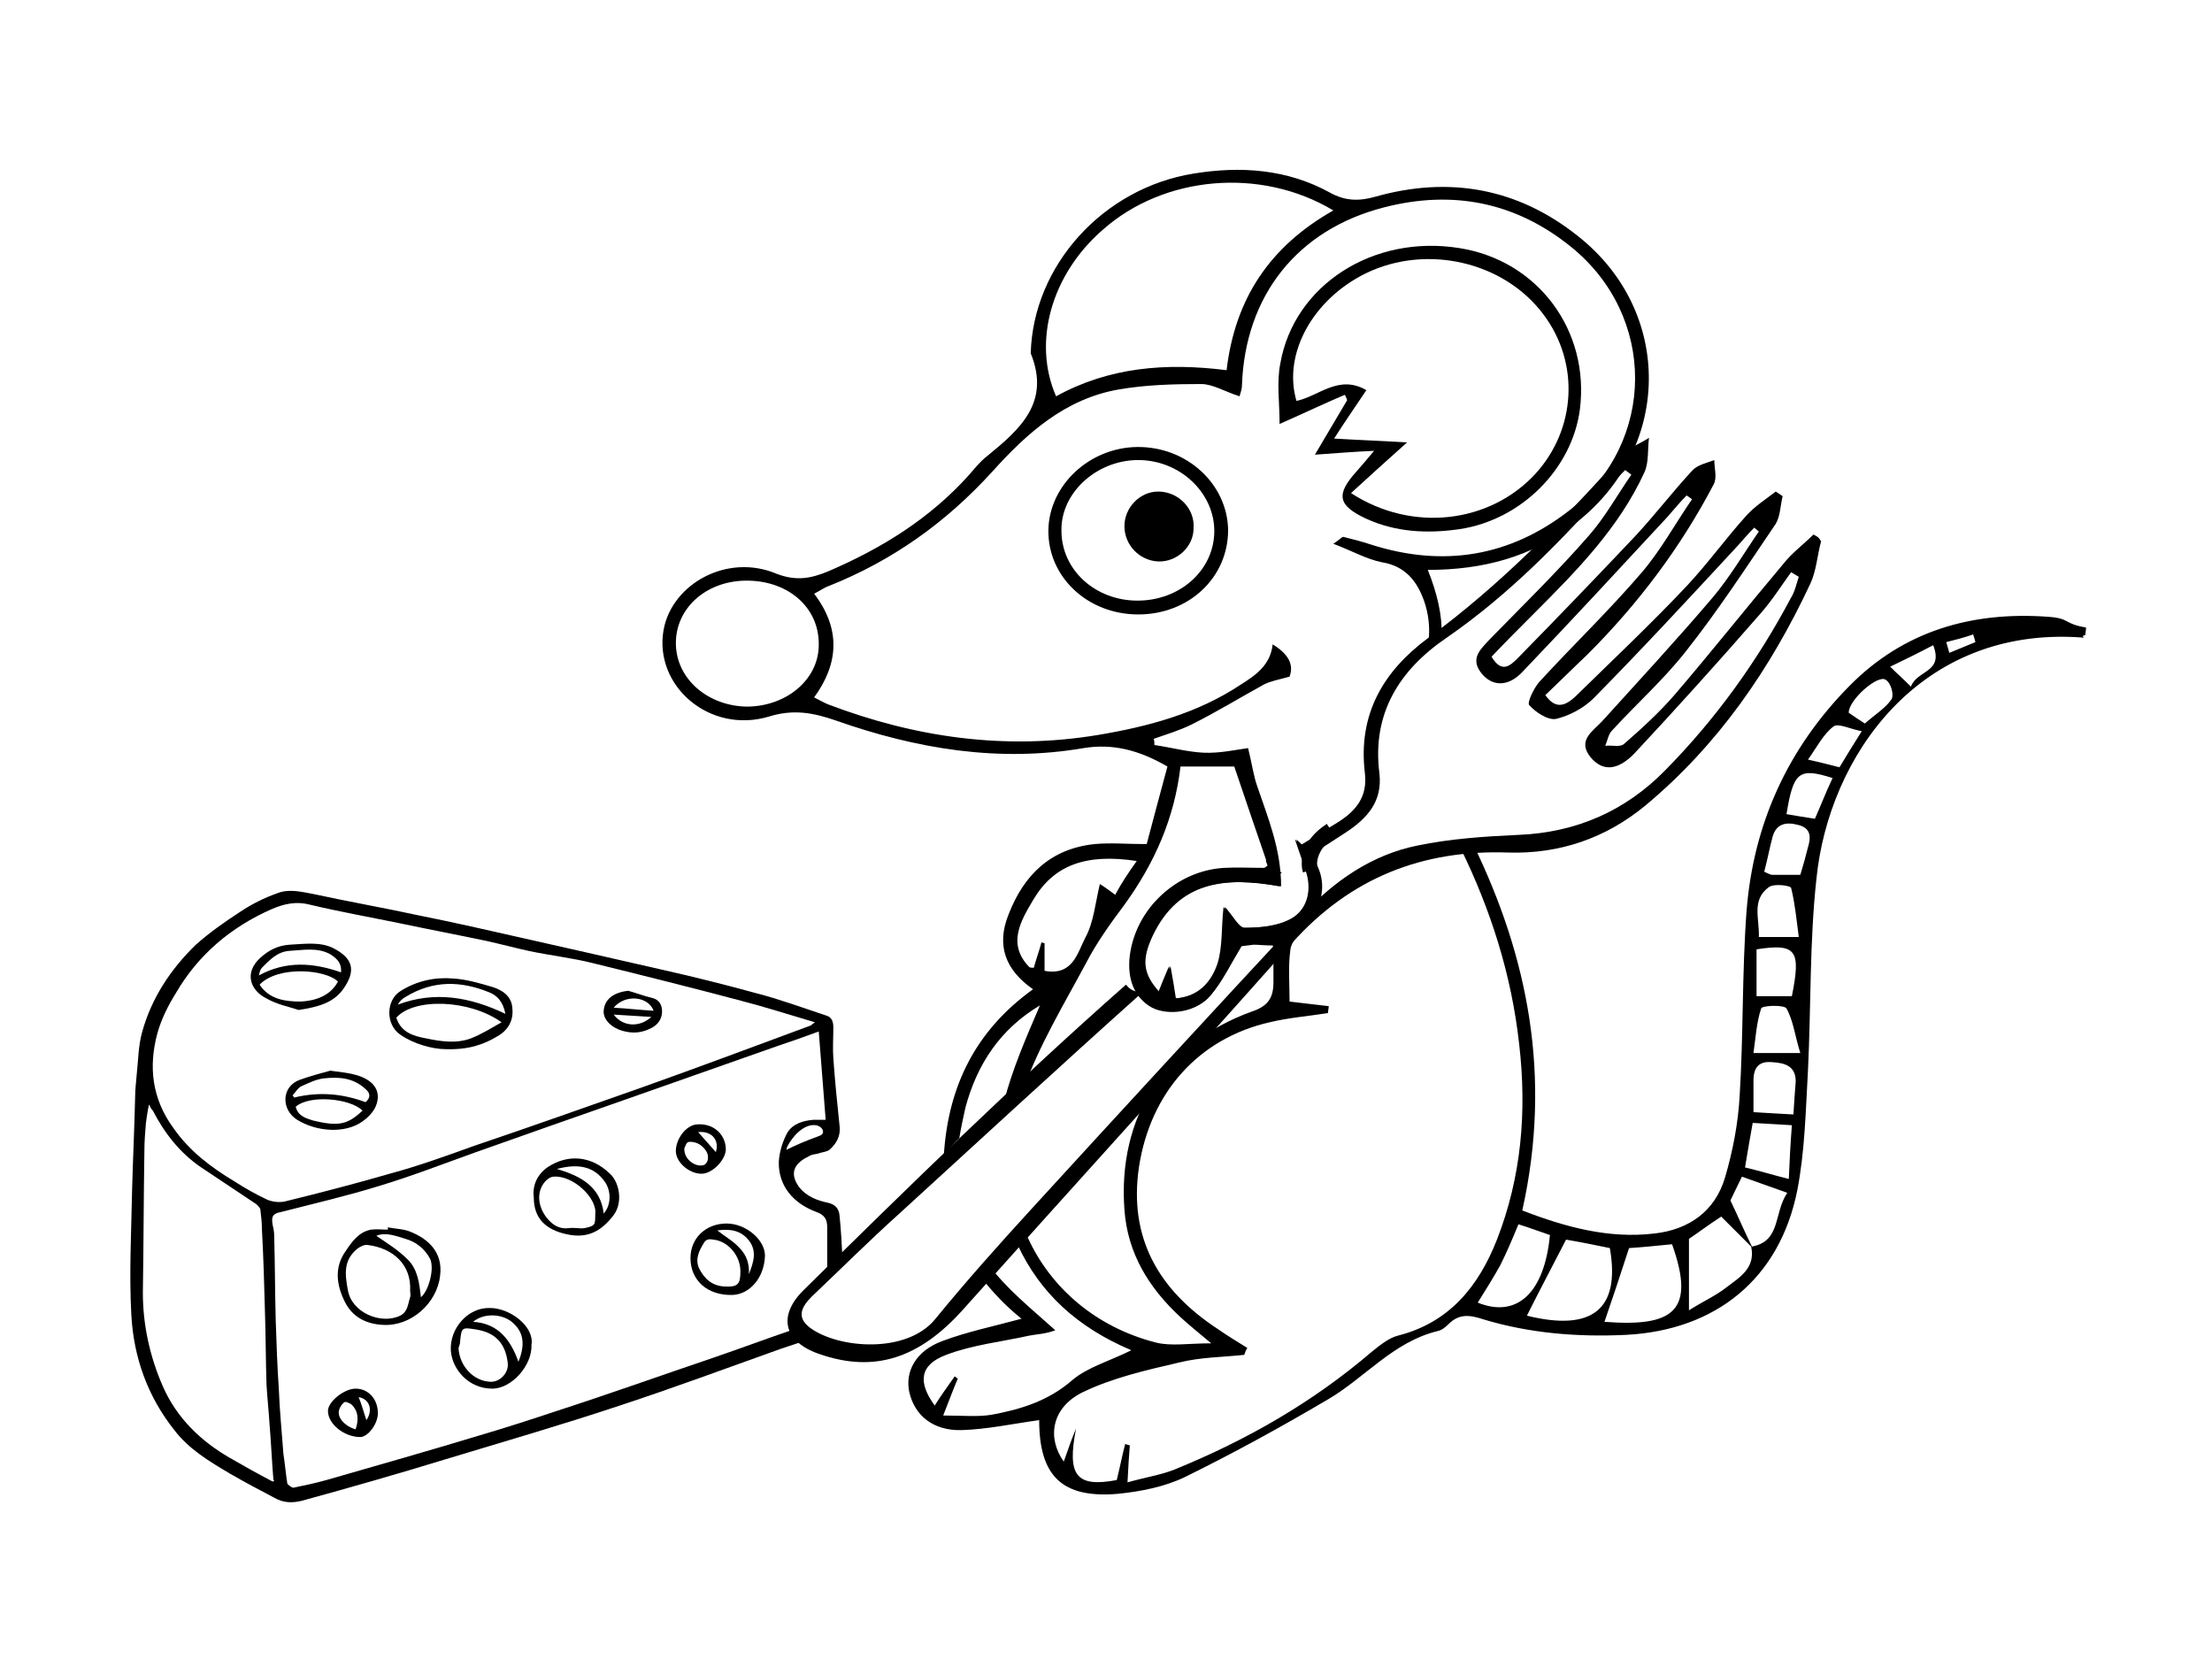 <?xml version="1.0" encoding="utf-8"?>
<!-- Generator: Adobe Illustrator 17.1.0, SVG Export Plug-In . SVG Version: 6.00 Build 0)  -->
<!DOCTYPE svg PUBLIC "-//W3C//DTD SVG 1.1//EN" "http://www.w3.org/Graphics/SVG/1.1/DTD/svg11.dtd">
<svg version="1.1" id="Layer_1" xmlns="http://www.w3.org/2000/svg" xmlns:xlink="http://www.w3.org/1999/xlink" x="0px" y="0px"
	 viewBox="0 0 288 216" enable-background="new 0 0 288 216" xml:space="preserve">
<g>
	<path d="M103.3,173.1c-3.5,1.2-7,2.5-10.5,3.7c-6.8,2.3-13.5,4.7-20.3,6.9c-3.3,1.1-6.7,2.2-10.1,3.2c-6.6,2-13.3,3.9-19.9,5.8
		c-1.4,0.4-2.9,0.7-4.3,1c-0.2,0-0.8-0.4-0.8-0.6c-0.2-1.3-0.3-2.5-0.5-3.8c-0.2-2.8-0.5-5.7-0.6-8.5c-0.2-2.9-0.3-5.8-0.4-8.8
		c-0.1-3.7-0.1-7.4-0.2-11.1c0-0.5-0.1-1-0.2-1.4c-0.2-1.1,0-1.5,1.1-1.7c4.3-1.1,8.6-2.1,12.8-3.4c4.3-1.3,8.4-2.9,12.6-4.4
		c6.5-2.3,13-4.6,19.6-6.9c6.5-2.3,13.1-4.6,19.6-6.9c1.8-0.6,3.5-1.2,5.4-1.9c0.3,3.9,0.6,7.6,0.9,11.5c-0.6,0-1.1,0-1.6,0
		c-1.3,0.1-2.7,0.5-3.4,1.7c-0.6,1.1-1,2.4-1.1,3.7c-0.1,3.2,1.9,5.5,4.9,6.6c1.1,0.4,1.4,1,1.4,2c0,2.2,0,4.3,0,6.5
		c0.1-0.3,0.2-0.7,0.1-0.4c0.1-1.2,1-1.8,1.9-1.9c-0.1-1.9-0.2-3.9-0.4-5.8c-0.1-0.9-0.6-1.4-1.5-1.6c-1.4-0.3-2.8-0.8-3.8-2.1
		c-1.4-2-0.3-3.2,1.4-4c0.3-0.2,0.7-0.2,1.1-0.3c0.5-0.2,1.1-0.2,1.5-0.5c0.9-0.8,1.5-1.8,1.3-3.2c-0.3-2.9-0.6-5.8-0.8-8.7
		c-0.1-1.3,0-2.7,0-4c0-0.8-0.2-1.4-1-1.6c-3-1-6-2.1-9.1-2.9c-4-1.1-8-2.1-12-3c-6.1-1.4-12.3-2.8-18.5-4.2c-4.4-1-8.8-2-13.3-2.9
		c-4.6-1-9.2-1.8-13.8-2.8c-1.6-0.3-3.2-0.7-4.7-0.1c-1.7,0.6-3.3,1.4-4.8,2.4c-2,1.3-4,2.7-5.8,4.3c-3.3,3.2-5.8,7-7,11.4
		c-0.5,1.8-0.5,3.7-0.7,5.5c-0.1,1.1-0.2,2.1-0.2,2.7c-0.1,4.4-0.3,8.4-0.4,12.3c-0.1,5.4-0.4,10.9-0.1,16.3
		c0.3,5.5,2.1,10.6,5.6,15c1.9,2.5,4.6,4.1,7.3,5.7c1.9,1.1,3.8,2.1,5.7,3.1c1.2,0.7,2.4,0.7,3.6,0.4c6.2-1.7,12.5-3.5,18.7-5.4
		c7.6-2.3,15.2-4.5,22.7-7c7-2.3,14-4.9,21-7.4c0.9-0.3,1.8-0.6,2.7-0.9C103.7,174.3,103.4,173.7,103.3,173.1z M106.4,148
		c-1.4,0.5-2.8,1.1-4,1.7c0,0,0-0.2,0.1-0.4c0.7-1.4,2.2-3,3.7-2.8c0.3,0,0.8,0.3,0.9,0.6C107.3,147.6,107,147.8,106.4,148z
		 M20.5,134.5c0.5-1.8,1.4-3.6,2.4-5.2c2.9-5,7.2-8.6,12.4-10.9c1.6-0.7,3.2-1.1,5.1-0.6c3.8,0.9,7.7,1.6,11.6,2.4
		c3.8,0.8,7.5,1.5,11.3,2.3c1.8,0.4,3.7,0.9,5.5,1.3c2.8,0.6,5.6,0.9,8.4,1.6c6.5,1.6,12.9,3.2,19.3,4.9c3.1,0.8,6.2,1.8,9.6,2.8
		c-0.3,0.2-0.4,0.3-0.5,0.4c-7.3,2.7-14.5,5.4-21.8,8c-7.4,2.6-14.7,5.2-22.1,7.7c-3.6,1.3-7.2,2.6-10.9,3.6
		c-4.5,1.3-9.1,2.5-13.6,3.6c-0.7,0.2-1.7,0.1-2.4-0.2c-1.5-0.7-2.9-1.5-4.3-2.4c-3-1.8-5.8-3.9-7.9-6.9
		C19.8,143.1,19.3,138.9,20.5,134.5z M35.5,192.9c-1.9-1-3.7-2-5.6-3.1c-3.8-2.2-6.9-5.2-8.7-9.3c-1.7-3.9-2.6-8-2.6-12.2
		c0.1-6.2,0.1-12.3,0.2-18.5c0-1.2,0.1-2.4,0.2-3.6c0.1-0.7,0.2-1.5,0.4-2.4c0.2,0.4,0.3,0.6,0.5,0.8c1.5,2.9,3.5,5.5,6.3,7.4
		c2.4,1.6,4.8,3.2,7.2,4.8c0.2,0.2,0.5,0.5,0.5,0.7c0.1,0.8,0.2,1.7,0.2,2.5c0.2,3.6,0.3,7.2,0.4,10.9c0.1,3.1,0.1,6.3,0.2,9.4
		c0.1,1.7,0.3,3.5,0.4,5.2c0.2,2.4,0.3,4.8,0.5,7.2C35.8,192.8,35.7,192.8,35.5,192.9z"/>
	<path d="M50.5,159.8c1,0.2,2.1,0.2,3,0.6c2.2,0.9,4.2,2.6,3.8,5.7c-0.4,3.6-3.8,6.6-7.4,6.4c-2.2-0.1-4-1-5-3
		c-1.1-2.2-1.4-4.5,0.1-6.6c0.8-1.2,1.7-2.5,3.3-2.8c0.7-0.1,1.5,0,2.2,0C50.5,159.9,50.5,159.9,50.5,159.8z M47.9,162.1
		c-0.4-0.1-1,0.2-1.4,0.5c-1.8,1.5-1.6,3.3-1.2,5.4c0.5,2.9,4.3,4.5,6.8,3.3c1-0.5,1-1.5,1.3-2.4c0.1-0.3,0-0.6,0-0.8
		C53.6,164.6,51.1,162.5,47.9,162.1z M53.1,164c1.3,1.3,1.5,3.1,1.7,4.9c1-0.8,1.8-3.7,1.2-5c-0.7-1.3-1.8-2.2-3.2-2.6
		c-1.3-0.4-2.6-0.9-3.8-0.4C50.3,161.8,51.8,162.7,53.1,164z"/>
	<path d="M64.1,180.8c-3.1,0-5.2-2.5-5.4-4.9c-0.2-2.9,2.2-5.7,5.1-5.6c2.6,0,5.8,2.4,5.4,4.8C69.3,177.8,66.6,180.8,64.1,180.8z
		 M63.8,179.9c1.3,0.1,2.5-1.2,2.3-2.5c-0.3-2.5-1.6-3.9-4.1-4.3c-1.9-0.3-1.9-0.3-2.1,1.6c0,0.3-0.1,0.5-0.2,0.8
		C59.8,177.8,61.6,179.8,63.8,179.9z M67.5,177.3c1.1-2.7,0.4-4.2-1-5.3c-1.4-1-3.6-1-4.9,0.1C64.9,172.3,66.5,174.5,67.5,177.3z"/>
	<path d="M71.4,151.9c2.5-1.6,5.5-1.5,8,0.9c1.3,1.2,1.7,3.8,0.5,5.4c-1.6,2.1-3.4,3.1-6.1,2.5c-2.8-0.6-4.3-2.1-4.3-4.8
		C69.3,154.4,69.9,152.9,71.4,151.9z M72.1,153.2c-0.4,0-0.8,0.3-1.1,0.6c-1.5,1.7-0.7,4.1,0.8,5.4c0.7,0.6,1.4,0.8,2.3,0.7
		c0.7-0.1,1.4,0.1,2,0c1.4-0.3,1.4-0.4,1.4-1.8C77.8,156,74.6,153,72.1,153.2z M78.7,153.8c-1.3-1.8-3.2-2.4-6.2-1.6
		c3.1,0.9,5.7,2.3,6.1,5.8C79.6,156.9,79.6,155,78.7,153.8z"/>
	<path d="M94.6,159.3c2.5,0,5,2.1,5,4.2c-0.1,2.9-2,5-4.2,5.1c-3.3,0.1-5.5-1.9-5.5-4.8C89.9,161.2,91.9,159.3,94.6,159.3z
		 M92.9,161.4c-0.5-0.1-1-0.1-1.3,0.5c-0.6,1-1.1,2-0.6,3.2c0.7,1.4,1.7,2.3,3.3,2.4c1.8,0.1,2.1-0.3,2.1-2
		C96.4,163.5,94.8,161.6,92.9,161.4z M97.5,161.5c-1.1-1.4-2.6-1.5-4.1-1.3c1,0.8,2.1,1.4,2.9,2.3c0.9,0.9,1.3,2.1,1.2,3.4
		C98.1,164.4,98.6,162.9,97.5,161.5z"/>
	<path d="M46.9,187.1c-2.1,0-4.2-1.7-4.2-3.4c0-1.2,2.1-2.9,3.6-2.9c1.7,0,2.9,1.4,2.9,3.2C49.2,185.4,47.9,187.1,46.9,187.1z
		 M45.8,182.9c-0.2-0.2-0.9-0.5-1-0.3c-0.4,0.3-0.7,0.9-0.7,1.3c0,1,1.1,1.9,2.2,2.2C46.7,184.9,46.7,183.8,45.8,182.9z M47.7,184.9
		c0.8-1.1,0.6-2.7-1-3C47.1,182.9,47.4,184,47.7,184.9z"/>
	<path d="M94.5,149.5c0.1,1.3-1.5,3.1-2.9,3.3c-1.6,0.2-3.5-1.3-3.6-2.8c-0.1-1.6,1.3-3.5,2.7-3.6C92.8,146.2,94.4,147.6,94.5,149.5
		z M91.6,151.7c0.6-0.2,0.8-1.2,0.3-1.9c-0.3-0.4-0.6-0.7-1-0.9c-0.4-0.2-1-0.3-1.3-0.2c-0.3,0.1-0.4,0.7-0.5,0.8
		C89,150.9,90.5,152,91.6,151.7z M93.2,150c0.5-1.5-0.5-2.8-2.3-2.6C91.7,148.3,92.5,149.2,93.2,150z"/>
	<path d="M52.1,134.7c-1.9-1.3-1.9-4.5,0.1-5.7c2.1-1.3,4.4-1.8,6.8-1.6c1.7,0.1,3.4,0.6,5.1,1.1c1.3,0.4,2.5,1.2,2.6,2.7
		c0.2,1.6-0.5,2.9-1.9,3.7c-1.8,1.1-3.8,1.8-6.8,1.7C56.3,136.6,53.8,135.9,52.1,134.7z M51.6,132.5c0.6,1.9,2.2,2.4,3.9,2.7
		c1.9,0.4,3.9,0.7,5.8,0c1.3-0.5,2.6-1.3,4-2.1C61.1,130.1,53.9,129.9,51.6,132.5z M63.7,129.2c-3.7-1.5-7.3-1.6-10.9,0.6
		c-0.4,0.2-0.8,0.6-1,1c4.8-1.8,9.4-1,14,1.2C65.5,130.4,64.7,129.6,63.7,129.2z"/>
	<path d="M34.7,130c-2.2-1.1-2.9-3.4-0.8-5.3c1.1-1,2.3-1.6,3.8-1.7c1.9-0.1,3.9-0.4,5.6,0.4c2.6,1.3,3.2,2.9,1.3,5.5
		c-1.3,1.7-3.2,2.2-5.7,2.6C37.7,131.1,36.1,130.8,34.7,130z M39.2,130.4c1.8-0.1,3.8-0.7,4.8-2.6c-1.6-1.6-7.8-2.1-10.2,0.4
		C35.1,130.2,37.3,130.4,39.2,130.4z M43.1,124.3c-1.7-1-3.6-0.6-5.4-0.5c-1.6,0.1-2.6,1.2-3.6,2.2c-0.2,0.2-0.3,0.6-0.4,1
		c3.5-1.9,7-1.7,10.7-0.4C44.5,125.3,43.8,124.8,43.1,124.3z"/>
	<path d="M46.5,140c2.6,0.8,3.2,2.5,2.3,4.3c-0.4,0.7-1,1.3-1.6,1.7c-2.2,1.6-5.9,1.4-8.5-0.2c-2.1-1.3-2.1-4.3,0.3-5.2
		c1.4-0.5,2.9-0.9,4-1.2C44.5,139.6,45.5,139.7,46.5,140z M38.5,144.1c0.3,1.2,1.3,1.5,2.3,1.8c3.3,0.8,4.5,0.5,6.4-1.3
		C45.6,143,40.3,142.5,38.5,144.1z M47.6,143.5c0.7-0.6,0.6-1.2,0-1.7c-1.6-1.5-3.5-1.6-5.4-1.4c-1,0.1-2,0.6-2.9,1
		c-0.5,0.2-0.8,0.8-1.2,1.2c0.1,0.1,0.1,0.2,0.2,0.3C41.6,142.1,44.6,142.4,47.6,143.5z"/>
	<path d="M84.8,129.9c1,0.2,1.4,0.9,1.4,1.8c0,0.8-0.4,1.6-1.3,2.1c-1.3,0.7-2.5,0.8-3.9,0.4c-1.4-0.4-2.5-1.5-2.4-2.6
		c0.1-1.5,1.3-2.4,3.2-2.6C82.9,129.3,83.9,129.7,84.8,129.9z M79.9,131.2c1.8,0.1,3.5,0.3,5.2,0.4
		C84.4,129.7,81.4,129.4,79.9,131.2z M79.9,132.1c1.2,1.6,3.4,1.7,4.9,0.3C83,132.3,81.5,132.2,79.9,132.1z"/>
</g>
<g>
	<path d="M271.6,81.7c-3-0.5-2-1.2-5-1.4c-9.8-0.7-18.7,1.8-25.8,9c-8,8.1-12.5,17.9-13.4,29.3c-0.6,8-0.4,16.1-0.9,24.1
		c-0.2,3.6-0.9,7.2-1.9,10.6c-1.3,4.4-4.7,6.8-9.2,7.3c-5.9,0.7-11.5-0.8-17.2-3c3.9-17.5,0.7-33.1-6.4-47.7c-0.4,0.5-1,0.7-1.6,0.6
		c3.9,8,6.6,16.4,7.6,25.5c1,8.7,0.3,17.2-2.9,25.4c-2.4,6.1-6.2,10.8-12.9,12.5c-1.2,0.3-2.4,1.3-3.4,2.1
		c-7.7,6.6-16.3,11.5-25.6,15.3c-1.7,0.7-3.7,1-6.2,1.7c0.1-2.2,0.2-3.5,0.3-4.8c-0.2-0.1-0.4-0.1-0.6-0.2c-0.4,1.5-0.7,3.1-1.1,4.7
		c-5.3,1-6.5-0.6-5.3-6.7c-0.6,1.4-1.1,2.9-1.6,4.3c-2.2-3.1-1.6-7,2.4-9c3.9-1.9,8.3-2.9,12.6-3.9c2.8-0.7,5.7-0.7,8.5-1
		c0.1-0.3,0.2-0.6,0.4-0.9c-1.3-0.8-2.6-1.6-3.9-2.5c-7.6-5-11.6-11.8-10.2-21.1c1.5-9.7,7.8-16.7,17-18.8c2.5-0.6,5.1-0.8,7.6-1.2
		c0-0.3,0.1-0.6,0.1-0.9c-1.7-0.2-3.5-0.4-5.1-0.6c0-2.3-0.2-4.5,0.1-6.7c0.1-1.1,1.1-2.1,1.9-3c3.2-3.8,3.1-7.7-1.1-11.4
		c0.7,2,1.1,3.2,1.5,4.4c0.7,2.4,0,4.8-2,5.9c-1.8,1-4.1,1.2-6.2,1.2c-0.8,0-1.5-1.5-2.6-2.7c-0.3,2.7-0.1,5.2-0.8,7.4
		c-0.8,2.3-2.4,4.3-5.6,4.5c-0.2-1.4-0.4-2.5-0.7-4.2c-0.6,1.4-1,2.4-1.4,3.4c-2.2-2.4-2.4-4.2-0.9-7.4c3.4-7.1,9.5-7.7,16.7-6.4
		c0-4.8-1.7-8.9-3.1-13c-0.5-1.4-0.7-3-1.2-5c-1.5,0.2-3.7,0.7-5.8,0.6c-2.1-0.1-4.3-0.7-6.4-1c0-0.3,0-0.6-0.1-0.8
		c1.7-0.6,3.4-1.1,5-1.9c3.2-1.6,6.3-3.5,9.4-5.2c0.8-0.4,1.8-0.6,3.3-1c0.6-1.6-0.2-3-2.2-4.2c-0.3,2.7-2.2,4-4.1,5.2
		c-5.7,3.8-12.1,5.5-18.7,6.6c-12.1,2-23.8,0.3-35.1-4c-0.5-0.2-1-0.5-1.8-0.9c3.2-4.4,3.5-8.9,0-13.5c0.8-0.4,1.3-0.8,1.9-1
		c8.3-3.3,15.3-8.3,21.3-14.9c4.5-5,9.5-9.5,16.5-10.7c3.5-0.6,7.1-0.7,10.7-0.7c1.5,0,3.1,1,5,1.6c0-0.2,0.3-0.8,0.3-1.4
		c0.4-11.7,7.2-20.3,18.5-23.2c8.9-2.3,17.1-0.7,24.3,5.1c11.2,9,11.2,25.4-0.1,34.3c-7.8,6.1-16.5,7.5-25.9,4.5
		c-1.2-0.4-2.4-0.7-3.6-1c-0.2,0-0.4,0.3-1.3,0.9c2.4,0.9,4.3,2,6.3,2.4c3.1,0.5,4.6,2.5,5.5,5c0.6,1.7,0.8,3.5,0.6,5.2
		c0.5-0.6,1.1-0.7,1.7-0.6c0.1-2.7-0.6-5.6-1.8-8.6c7.2,0,13.5-1.7,19-5.9c12.8-9.7,13.1-27.7,0.5-37.6c-7.8-6.2-16.7-7.8-26.3-5.1
		c-2.1,0.6-3.9,0.6-5.9-0.5c-5.6-3.1-11.7-3.5-17.8-2.5c-11.8,1.9-20.9,12-21.2,23.4c2.6,6.4-1.4,9.9-5.7,13.4
		c-0.9,0.7-1.6,1.6-2.3,2.4c-5.1,5.7-11.4,9.6-18.4,12.6c-2.2,0.9-4.1,1.3-6.7,0.3C94.7,72,87.5,76,86.4,82
		c-1.3,7.3,6,13.6,13.7,11.3c3.2-1,5.8-0.5,8.7,0.5c10.5,3.7,21.2,5.5,32.3,3.6c3.7-0.6,7.1,0.2,10.9,2.4c-0.9,3.3-1.8,6.7-2.7,10.1
		c-2.6,0-4.7-0.2-6.8,0c-5.7,0.6-9.2,4-11.2,9.2c-1.6,4-0.4,7.2,3.2,9.7c-7.5,5.4-11,12.6-11.6,21.4c0,0.1,0,0.2,0,0.3
		c0.6-0.8,1.2-1.6,2-2.3c0.2-1.3,0.5-2.6,0.8-4c1.5-5.6,4.5-10.2,9.7-13.3c-1.8,4.2-3.6,8.3-4.7,12.6c0.5-0.4,0.9-0.8,1.3-1.2
		c0.4-0.4,0.8-0.6,1.3-0.6c2-5.6,5.2-10.9,8.1-16.3c1.4-2.7,3.2-5.2,5-7.6c3.9-5.4,6.5-11.2,7.3-18h7c1.4,4.1,2.8,8.3,4.5,13.2
		c-2.4,0-4.1-0.1-5.9,0c-6.1,0.4-11.3,5.2-12.1,11.3c-0.4,3.2,0.7,5.6,2.9,6.8c2.2,1.1,5.8,0.6,7.6-1.6c1.5-1.8,2.5-3.9,4-6.4
		c0,0,0.8-0.1,1.6-0.2c0.7,0,1.4,0.1,2.5,0.1c0,1.9,0,3.4,0,4.9c0,2-0.7,3.1-2.8,3.8c-11.4,4.1-17.5,13.8-16.6,25.8
		c0.4,5.7,3.2,10.2,7.3,14c1.1,1,2.2,1.9,4,3.4c-3,0-5.2,0.4-7.2-0.1c-7.8-2-13.7-7.1-16.7-13.7c-0.3,0.3-0.6,0.5-1,0.8
		c-0.1,0.1-0.2,0.1-0.3,0.2c2.9,6.2,7.7,10.7,14.8,13.7c-2.8,1.4-5.7,2.2-7.7,3.9c-3.1,2.7-6.7,3.8-10.5,4.5
		c-1.8,0.3-3.7,0.1-6.3,0.1c0.8-2,1.3-3.4,1.9-4.8c-0.1-0.1-0.3-0.2-0.4-0.3c-0.9,1.3-1.8,2.5-2.6,3.8c-2.2-3-2-5.3,1.5-6.6
		c3.4-1.3,7.2-1.7,10.8-2.5c1-0.2,2.1-0.2,3.4-0.7c-3.1-2.8-6.4-5.4-8.8-8.7c-0.2,0.3-0.4,0.7-0.5,1.1c-0.1,0.3-0.2,0.6-0.3,0.8
		c1.5,1.9,3.2,3.7,5.2,5.3c-3.7,1-7.1,1.7-10.3,2.9c-3.5,1.3-4.9,4-4.3,6.7c0.7,3,3.1,5,6.8,4.9c3.3-0.1,6.5-0.8,10.1-1.3
		c0,7.3,3,10.2,10.2,9.6c3-0.3,6.1-0.9,8.8-2.2c6.3-3.1,12.5-6.5,18.6-10.1c4.8-2.8,8.5-7.5,14.3-8.9c0.5-0.1,1-0.5,1.4-0.9
		c1.4-1.4,2.8-1.2,4.6-0.6c6,1.8,12.2,2.3,18.5,2c11.7-0.6,20-7.3,22.3-18.8c1-5.1,1.1-10.5,1.4-15.7c0.4-8.3,0.2-16.7,1.1-24.9
		c1.6-15.9,13.4-32.9,34.5-31.4c0.8,0.1-0.3-0.2,0.5-0.3C271.5,82.5,271.6,82.1,271.6,81.7z M143.6,29.9c7.9-7,20.5-8.2,30-2.5
		c-8.3,4.7-12.8,11.5-13.9,20.8c-7.9-1-15.3-0.4-22.2,3.4C134.4,44.5,136.9,35.7,143.6,29.9z M97.4,92c-5.1,0-9.3-3.5-9.4-8.1
		c-0.1-4.6,3.8-8.2,9-8.3c5.5-0.1,9.6,3.4,9.6,8.2C106.7,88.3,102.6,91.9,97.4,92z M145.2,116.5c-0.8-0.6-1.5-1.1-2-1.4
		c-0.6,2.5-0.8,5-1.9,7c-1,1.9-1.6,5-5.3,4.3v-3.6c-0.1,0-0.3-0.1-0.4-0.1c-0.3,1.1-0.7,2.2-1,3.3c-0.2,0-0.5,0-0.6-0.1
		c-2.9-3-1.1-6,0.5-8.7c2.7-4.6,6.9-6.1,13.5-5.1C146.8,113.8,146,115,145.2,116.5z M230.3,115.5c0.7-0.5,2.8-0.2,2.9,0.1
		c0.5,2,0.7,4.1,1,6.4H229C229.1,119.6,228,117.2,230.3,115.5z M228.7,123.6c5.2-0.8,5.8,0.1,4.6,6.1h-4.6V123.6z M192.4,169.6
		c1-1.6,2-3.2,2.9-4.8c0.8-1.6,1.5-3.2,2.4-5.4c1.6,0.5,2.9,1,4.1,1.4C201.1,168.2,197.6,171.7,192.4,169.6z M198.8,171.3
		c1.6-3.2,3.3-6.4,5.1-9.9c1.8,0.3,3.8,0.7,5.7,1.1C211,170.5,207.3,173.4,198.8,171.3z M208.9,172.1c1.1-3.2,2.1-6.2,3.2-9.6
		c1.6-0.1,3.6-0.3,5.6-0.5C220.8,170.7,217.9,172.8,208.9,172.1z M224.8,167.6c-1.4,1.1-3,1.8-4.9,3v-9.3c1.2-0.8,2.5-1.8,4.2-2.9
		c1.4,1.4,2.6,2.6,3.9,3.9C228.6,165.1,226.5,166.3,224.8,167.6z M228.1,162.3c-0.9-1.8-1.7-3.7-2.8-6c0.2-0.4,0.7-1.5,1.5-3.1
		c1.9,0.7,3.7,1.3,5.9,2.1C230.9,158,231.9,161.6,228.1,162.3z M232.9,153.5c-2-0.5-3.6-1-5.7-1.5c0.3-1.8,0.6-3.6,1-5.8
		c1.7,0.1,3.2,0.2,5.1,0.3C233.1,149.1,233,151.2,232.9,153.5z M233.5,145.1c-2-0.1-3.5-0.2-5.2-0.3c0-1.4,0-2.8,0-4.1
		c0-1.7,0.7-2.6,2.5-2.4c1.6,0.1,3,0.5,3,2.5C233.7,142.1,233.6,143.4,233.5,145.1z M228.3,137.1c0.3-2.1,0.4-4,1-5.8
		c0.1-0.4,3-0.5,3.3,0c0.9,1.6,1.1,3.6,1.8,5.8H228.3z M235.4,110.3c-0.3,1.2-0.6,2.3-1,3.6c-1.5,0-2.6,0-3.7,0
		c-0.2,0-0.5-0.2-1-0.4c0.4-1.5,0.7-3.1,1.1-4.6c0.5-1.7,1.8-1.9,3.3-1.5C235.8,107.8,235.8,109,235.4,110.3z M236.3,106.6
		c-1.4-0.2-2.5-0.4-3.7-0.6c0.9-5.5,1.6-6.1,6-4.7C237.7,103.2,237.1,104.8,236.3,106.6z M239.5,99.9c-1.2-0.3-2.3-0.6-4.1-1
		c1.2-1.7,2-3.3,3.3-4.3c0.6-0.5,2.1,0.3,3.7,0.6C241.2,97.1,240.4,98.4,239.5,99.9z M246.3,91c-0.7,1.1-2,1.9-3.5,3.2
		c-0.6-0.4-1.4-0.9-2.1-1.4c0-1.7,3.8-5,4.8-4.3C246.2,88.9,246.6,90.4,246.3,91z M248.8,89.4c-1.1-1.1-1.7-1.6-2.7-2.6
		c2.3-1.1,3.9-1.9,5.6-2.8C253.1,87.6,249.6,87.2,248.8,89.4z M253.8,85l-0.4-1.4c1.2-0.3,2.4-0.6,3.5-1c0.1,0.3,0.2,0.6,0.3,1
		C256.2,84,255,84.5,253.8,85z"/>
	<path d="M175.1,51.4c-2.6,1.1-5.1,2.3-8.5,3.8c0-2.9-0.4-5.4,0.1-7.9c1.8-10.2,12.1-16.8,23.3-15c10.2,1.6,17,10.7,15.7,21
		c-1,7.7-7.6,14.4-15.7,15.6c-4.2,0.6-8.3,0.4-12.2-1.4c-3.6-1.7-3.9-3.1-1.2-6.1c0.7-0.8,1.4-1.6,2.3-2.7c-2.5,0.1-4.8,0.3-7.7,0.5
		c1.6-2.7,2.9-4.9,4.2-7.1C175.3,51.8,175.2,51.6,175.1,51.4z M175.9,64.2c8,5.2,18.1,3.9,24-2.5c5.3-5.8,5.8-14.4,1.1-20.7
		c-5.1-6.9-15.2-9.3-23.2-5.4c-6.9,3.4-10.8,10.5-9,16.6c2.9-0.6,5.5-3.5,9.1-1.4c-1.4,2.1-2.8,4.1-4.2,6.3c3.3,0.2,6.2,0.3,9.5,0.5
		C180.4,60.1,178.2,62.1,175.9,64.2z"/>
	<path d="M148.2,80c-6.6,0-11.8-4.9-11.7-11c0.1-5.8,5.3-10.7,11.5-10.8c6.5-0.1,11.8,4.8,11.9,10.8C159.9,75.2,154.8,80,148.2,80z
		 M148.1,78.2c5.5,0,9.9-3.9,10-8.9c0.1-5.1-4.5-9.5-10.1-9.4c-5.3,0.1-9.9,4.3-9.8,9.2C138.2,74.2,142.6,78.2,148.1,78.2z"/>
	<path d="M150.8,73.1c-2.4-0.1-4.4-2.1-4.4-4.6c0-2.4,2-4.5,4.4-4.5c2.6,0,4.8,2.2,4.6,4.8C155.4,71.2,153.2,73.2,150.8,73.1z"/>
</g>
<g>
	<path d="M165.2,114.8c0.6-0.4,1.2-0.8,1.7-1.2c-0.3-0.1-0.6-0.2-0.8-0.5c-0.2-0.2-0.4-0.5-0.5-0.8c-1,0.7-2,1.4-2.9,2.2
		c-0.1,0.1-0.2,0.2-0.3,0.3C163.4,114.6,164.3,114.5,165.2,114.8z"/>
	<path d="M236.1,69.6c-1.3,1.3-2.8,2.4-3.9,3.8c-4.8,5.7-9.4,11.5-14.2,17.1c-2,2.3-4.3,4.4-6.6,6.4c-0.5,0.4-1.6,0.1-2.4,0.2
		c0.3-0.7,0.4-1.5,0.9-2c3.2-3.5,6.7-6.6,9.6-10.3c4.2-5.3,7.9-11,11.7-16.6c0.6-1,0.6-2.4,0.9-3.6c-0.3-0.2-0.6-0.4-0.9-0.6
		c-1.3,1-2.7,1.9-3.8,3.1c-2.7,3-5,6.2-7.7,9.1c-4.7,5-9.7,9.7-14.6,14.5c-1.2,1.1-2.5,1.8-3.9-0.2c1.9-1.8,3.7-3.6,5.5-5.3
		c6.6-6.6,12.1-13.9,16.4-22.1c0.5-0.9,0.1-2.1,0.1-3.2c-1,0.4-2.2,0.6-2.9,1.4c-2.5,2.7-4.8,5.7-7.3,8.4
		c-5.1,5.4-10.2,10.7-15.4,16c-1,1-2.1,2-3.4-0.2c1.8-1.9,3.7-3.8,5.6-5.7c5.5-5.5,11-11.1,14.3-18.3c0.6-1.3,0.4-3,0.6-4.5
		c-1.2,0.8-2.7,1.3-3.6,2.3c-7.7,8.6-15.8,16.9-25.2,23.8c-5.8,4.3-9.1,9.9-8.2,17.5c0.4,3.2-1.2,5.1-3.9,6.7
		c-1.5,0.9-2.9,1.8-4.4,2.7c0.5,0.4,0.8,0.9,1.1,1.4c1.6-1,3.2-2,4.7-3c2.9-1.9,4.8-4.1,4.4-7.7c-1-7.8,2.6-13.5,8.8-17.7
		c8.1-5.6,14.9-12.6,21.4-19.9c0.6-0.7,1.2-1.3,1.8-1.9c0.3,0.2,0.5,0.4,0.8,0.6c-1.8,2.6-3.4,5.5-5.5,7.9
		c-4.1,4.7-8.6,9.1-12.9,13.5c-1.3,1.4-2.7,2.6-1,4.6c1.4,1.6,3.4,1.6,5.2-0.3c6.4-6.7,12.6-13.4,18.9-20.2c0.8-0.9,1.6-1.9,2.5-2.8
		l0.7,0.5c-2.2,3.2-4.1,6.7-6.6,9.6c-4.2,4.9-8.9,9.4-13.3,14.2c-0.7,0.8-1.6,2.7-1.3,3c0.8,0.9,2.4,2,3.5,1.8
		c1.7-0.4,3.6-1.4,4.9-2.7c6.4-6.5,12.6-13.2,18.8-19.9c0.7-0.8,1.4-1.6,2.1-2.3l0.6,0.5c-2,2.9-3.8,6-6.1,8.7
		c-4.6,5.4-9.5,10.7-14.3,16c-1.2,1.3-3.3,2.5-1.5,4.7c1.5,1.8,3.4,1.8,5.6-0.4c5.6-6,11.1-12.1,16.5-18.3c1.5-1.7,2.7-3.6,4-5.4
		l1,0.6c-0.3,0.9-0.5,1.9-1,2.7c-4.4,8.3-9.8,15.8-16.4,22.5c-5.2,5.3-11.6,8.1-19.1,8.4c-4.4,0.2-8.9,0.5-13.2,1.4
		c-5.9,1.2-10.8,4.6-14.9,9c-11.8,12.7-23.6,25.5-35.3,38.3c-4.3,4.7-8.5,9.4-12.5,14.3c-3.7,4.6-12.6,3.9-16.3,1.2
		c-1.9-1.4-1.1-2.8,0.2-4.1c3.8-3.6,7.5-7.3,11.4-10.8c10.4-9.5,20.8-19.1,31.3-28.5c-0.2-0.1-0.3-0.3-0.4-0.4
		c-0.6-0.1-1.1-0.5-1.4-0.9c-14.4,12.7-28.2,26.2-41.9,39.7c-3.5,3.4-2.7,6.8,2,8.4c7.2,2.5,13,0.5,18.6-5.7
		c14.3-16,28.7-31.8,42.9-47.8c7.6-8.5,17-12.2,28.2-11.8c6.7,0.2,12.7-1.9,17.8-6.1c9.5-7.9,16.3-17.8,21.5-28.9
		c0.8-1.7,0.9-3.7,1.4-5.5C236.8,69.9,236.5,69.8,236.1,69.6z"/>
</g>
<g>
	<path d="M147.1,124.4c-0.4,3.2,0.7,5.6,2.9,6.8c2.2,1.1,5.8,0.6,7.6-1.6c1.5-1.8,2.5-3.9,4-6.4c0,0,0.8-0.1,1.6-0.2
		c0.7,0,1.4,0.1,2.5,0.1c0,0.4,0.8-0.5,0.8-0.1c0.6-0.1,0.9-0.5,1.7-0.4c0.2-1.1,0.8-1,1.5-1.9c3.2-3.8,3.1-7.7-1.1-11.4
		c0.7,2,1.1,3.2,1.5,4.4c0.7,2.4,0,4.8-2,5.9c-1.8,1-4.1,1.2-6.2,1.2c-0.8,0-1.5-1.5-2.6-2.7c-0.3,2.7-0.1,5.2-0.8,7.4
		c-0.8,2.3-2.4,4.3-5.6,4.5c-0.2-1.4-0.4-2.5-0.7-4.2c-0.6,1.4-1,2.4-1.4,3.4c-2.2-2.4-2.4-4.2-0.9-7.4c3.4-7.1,9.5-7.7,16.7-6.4
		c0-1.4-0.2-2.7-0.4-4c-0.3,0.3-0.7,0.5-1.1,0.6c-0.1,0-0.2,0-0.3,0c0.1,0.4,0.3,0.8,0.4,1.2c-2.4,0-4.1-0.1-5.9,0
		C153.1,113.5,147.9,118.3,147.1,124.4z"/>
</g>
<path fill="none" stroke="#000000" stroke-width="2" stroke-miterlimit="10" d="M170.6,113.3c-0.3-1,0-2.1,0.5-3
	c0.5-0.9,1.3-1.6,2.2-2.2"/>
</svg>
